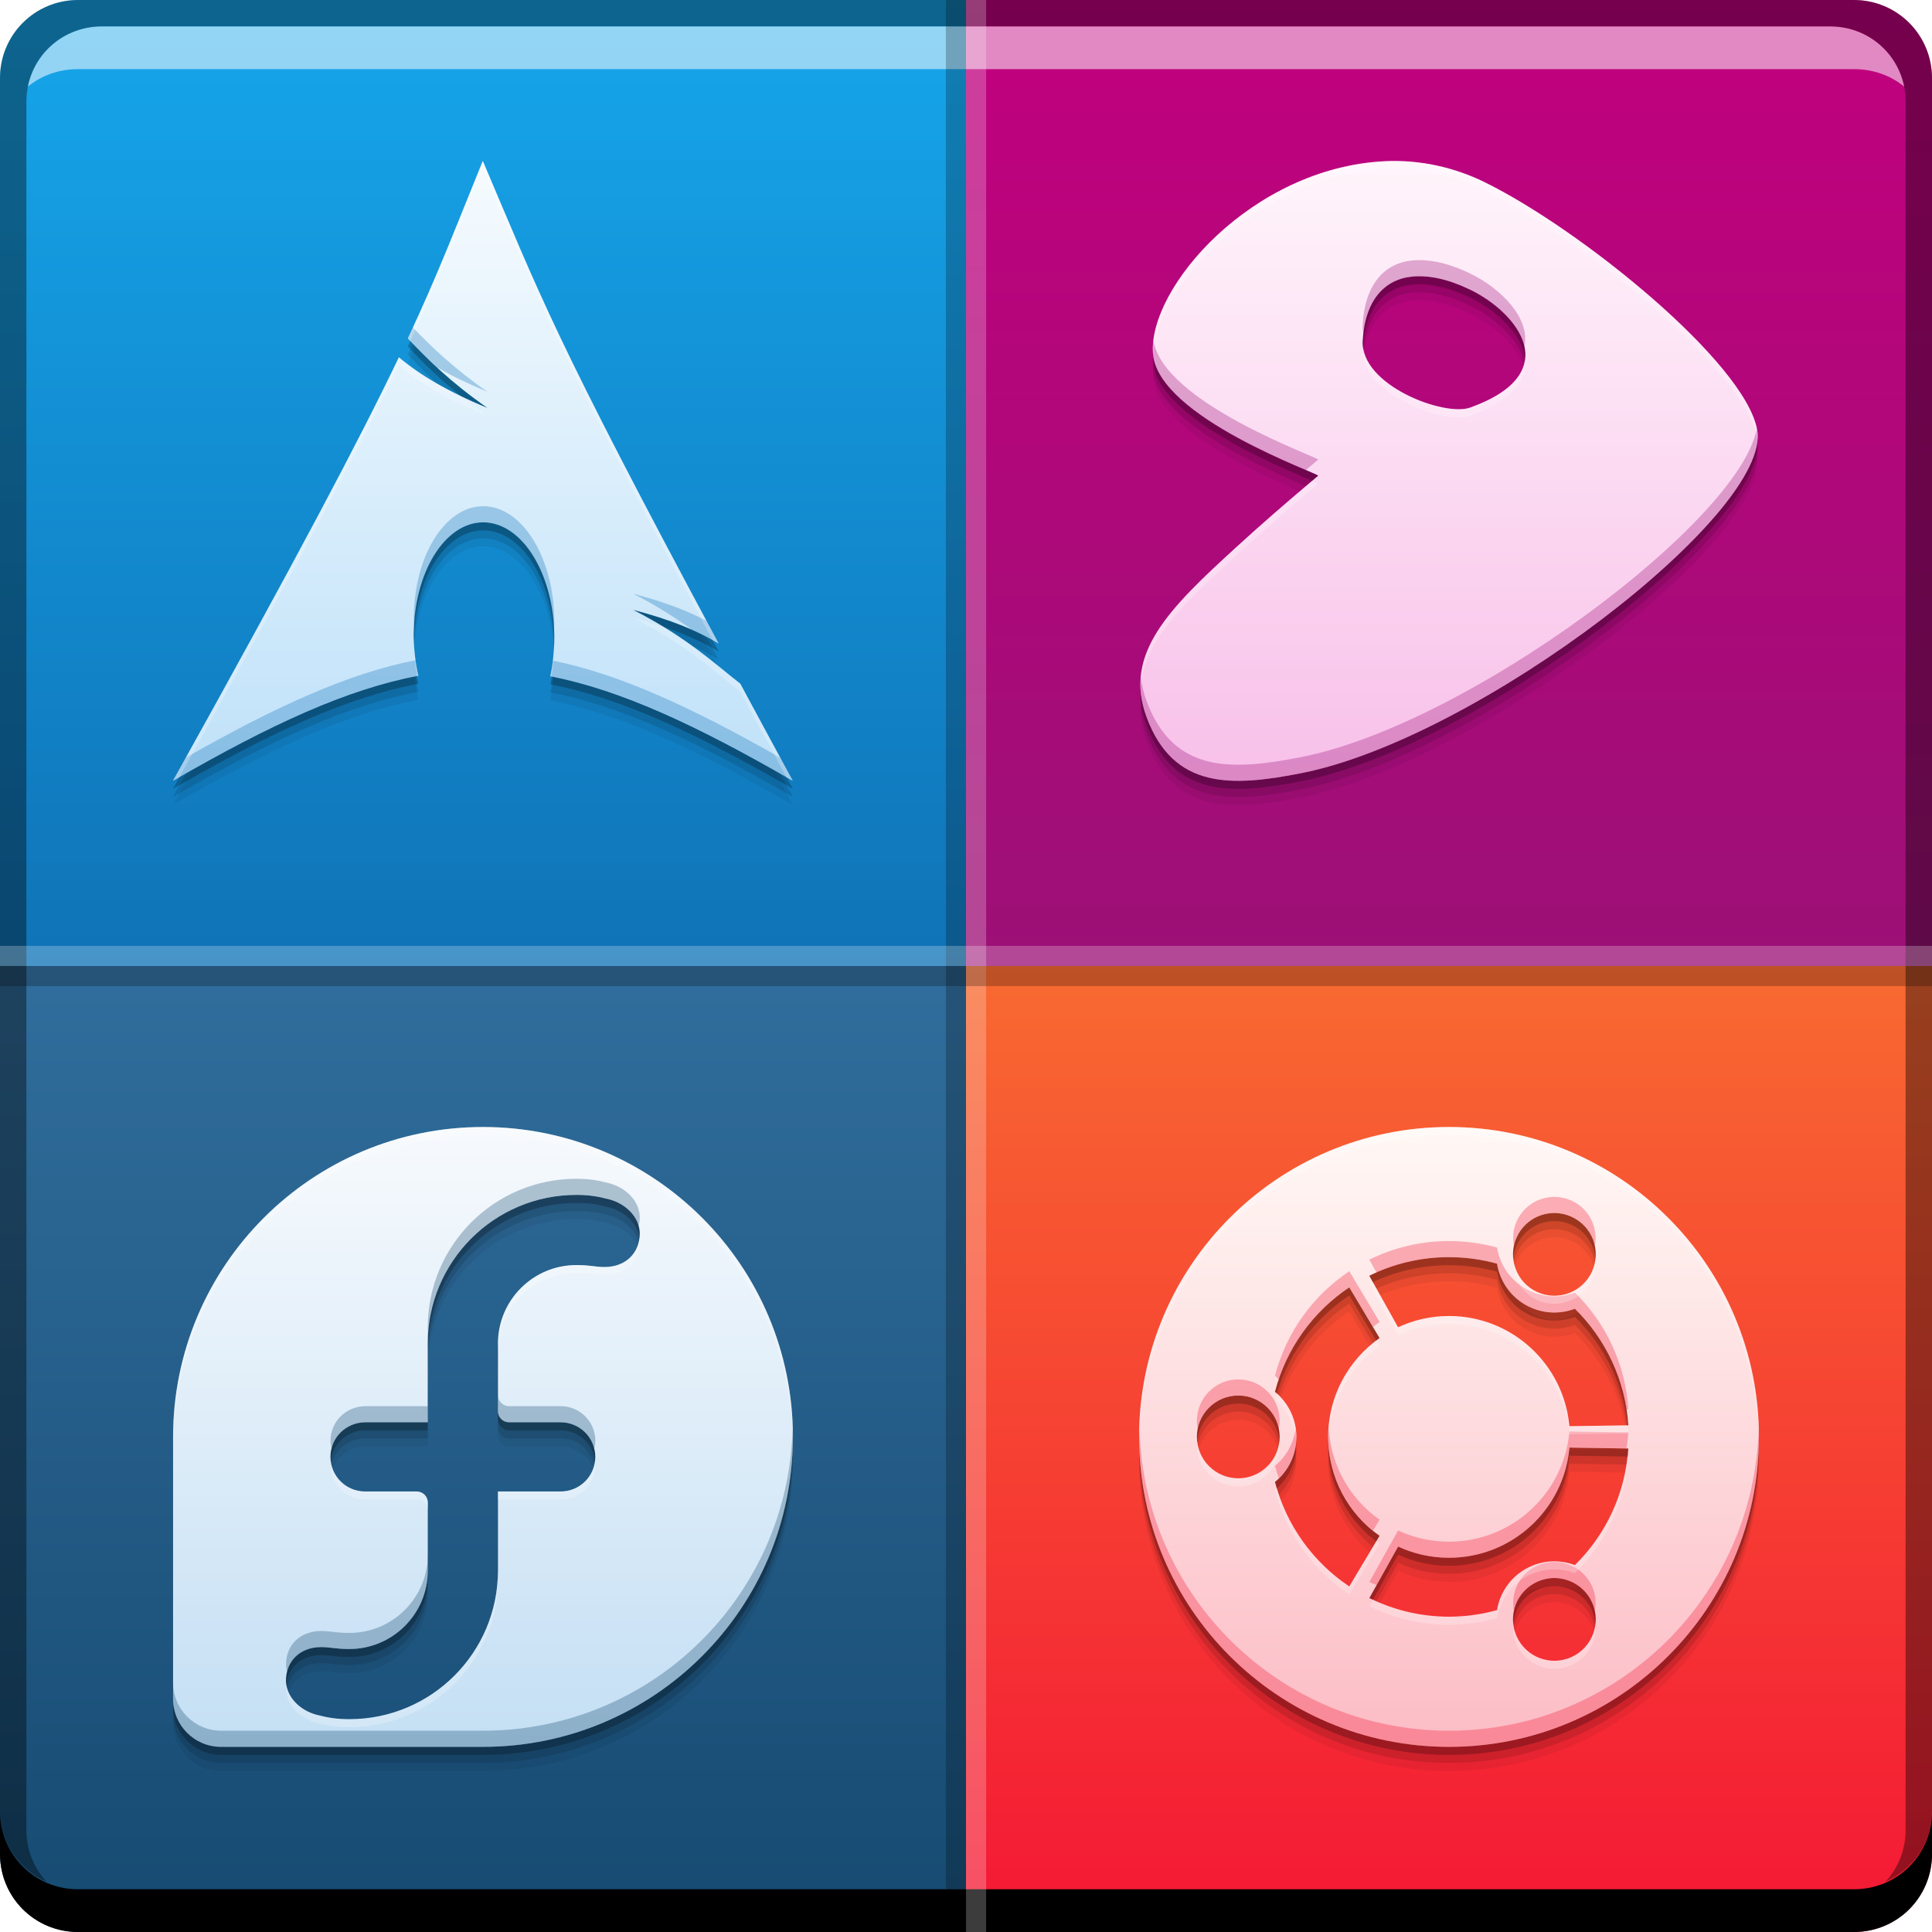 <?xml version="1.0" encoding="UTF-8" standalone="no"?>
<!-- Created with Inkscape (http://www.inkscape.org/) -->

<svg
   xmlns:dc="http://purl.org/dc/elements/1.1/"
   xmlns:cc="http://creativecommons.org/ns#"
   xmlns:rdf="http://www.w3.org/1999/02/22-rdf-syntax-ns#"
   xmlns:svg="http://www.w3.org/2000/svg"
   xmlns="http://www.w3.org/2000/svg"
   xmlns:xlink="http://www.w3.org/1999/xlink"
   xmlns:sodipodi="http://sodipodi.sourceforge.net/DTD/sodipodi-0.dtd"
   xmlns:inkscape="http://www.inkscape.org/namespaces/inkscape"
   width="48"
   height="48"
   id="svg5453"
   version="1.1"
   inkscape:version="0.48+devel r12686"
   sodipodi:docname="multisystem.svg"
   viewBox="0 0 48 48">
  <defs
     id="defs5455">
    <linearGradient
       inkscape:collect="always"
       id="linearGradient4781">
      <stop
         style="stop-color:#bfe1f9;stop-opacity:1"
         offset="0"
         id="stop4783" />
      <stop
         style="stop-color:#f6fbfe;stop-opacity:1"
         offset="1"
         id="stop4785" />
    </linearGradient>
    <linearGradient
       id="linearGradient4581"
       inkscape:collect="always">
      <stop
         id="stop4583"
         offset="0"
         style="stop-color:#1073b7;stop-opacity:1" />
      <stop
         id="stop4585"
         offset="1"
         style="stop-color:#16a6eb;stop-opacity:1" />
    </linearGradient>
    <filter
       color-interpolation-filters="sRGB"
       id="filter3174">
      <feGaussianBlur
         id="feGaussianBlur3176"
         stdDeviation="1.71" />
    </filter>
    <linearGradient
       gradientUnits="userSpaceOnUse"
       y2="508.429"
       x2="418.408"
       y1="539.286"
       x1="418.408"
       id="linearGradient4762"
       xlink:href="#linearGradient4781"
       inkscape:collect="always"
       gradientTransform="translate(68.451,12.905)" />
    <linearGradient
       inkscape:collect="always"
       id="linearGradient5546">
      <stop
         style="stop-color:#c4dff4;stop-opacity:1"
         offset="0"
         id="stop5548" />
      <stop
         style="stop-color:#f7fafd;stop-opacity:1"
         offset="1"
         id="stop5550" />
    </linearGradient>
    <linearGradient
       id="linearGradient5244"
       inkscape:collect="always">
      <stop
         id="stop5246"
         offset="0"
         style="stop-color:#164a71;stop-opacity:1" />
      <stop
         id="stop5248"
         offset="1"
         style="stop-color:#316e9d;stop-opacity:1" />
    </linearGradient>
    <filter
       color-interpolation-filters="sRGB"
       id="filter3174-9">
      <feGaussianBlur
         id="feGaussianBlur3176-6"
         stdDeviation="1.71" />
    </filter>
    <linearGradient
       gradientTransform="matrix(0.481,0,0,0.481,379.187,278.456)"
       gradientUnits="userSpaceOnUse"
       y2="477.594"
       x2="351.644"
       y1="542.01"
       x1="351.644"
       id="linearGradient5544"
       xlink:href="#linearGradient5546"
       inkscape:collect="always" />
    <linearGradient
       id="linearGradient4458"
       inkscape:collect="always">
      <stop
         id="stop4460"
         offset="0"
         style="stop-color:#f8c0e9;stop-opacity:1" />
      <stop
         id="stop4462"
         offset="1"
         style="stop-color:#fff5fb;stop-opacity:1" />
    </linearGradient>
    <linearGradient
       id="linearGradient4618"
       inkscape:collect="always">
      <stop
         id="stop4620"
         offset="0"
         style="stop-color:#9c1076;stop-opacity:1" />
      <stop
         id="stop4622"
         offset="1"
         style="stop-color:#c2007e;stop-opacity:1" />
    </linearGradient>
    <linearGradient
       gradientTransform="matrix(2.053,0,0,2.053,566.838,495.051)"
       y2="6.404"
       x2="8.765"
       y1="21.529"
       x1="8.765"
       gradientUnits="userSpaceOnUse"
       id="linearGradient4448"
       xlink:href="#linearGradient4458"
       inkscape:collect="always" />
    <linearGradient
       inkscape:collect="always"
       id="linearGradient5388">
      <stop
         style="stop-color:#fcbcc5;stop-opacity:1"
         offset="0"
         id="stop5390" />
      <stop
         style="stop-color:#fff8f5;stop-opacity:1"
         offset="1"
         id="stop5392" />
    </linearGradient>
    <linearGradient
       id="linearGradient5352"
       inkscape:collect="always">
      <stop
         id="stop5354"
         offset="0"
         style="stop-color:#f41735;stop-opacity:1" />
      <stop
         id="stop5356"
         offset="1"
         style="stop-color:#f86a31;stop-opacity:1" />
    </linearGradient>
    <linearGradient
       gradientUnits="userSpaceOnUse"
       y2="508.423"
       x2="421.571"
       y1="539.173"
       x1="421.571"
       id="linearGradient5386"
       xlink:href="#linearGradient5388"
       inkscape:collect="always"
       gradientTransform="translate(210.049,1.8183594e-5)" />
    <linearGradient
       inkscape:collect="always"
       xlink:href="#linearGradient5352"
       id="linearGradient4317"
       x1="423.627"
       y1="547.79"
       x2="423.627"
       y2="523.791"
       gradientUnits="userSpaceOnUse"
       gradientTransform="translate(-384.571,-499.798)" />
    <linearGradient
       inkscape:collect="always"
       xlink:href="#linearGradient4618"
       id="linearGradient4321"
       gradientUnits="userSpaceOnUse"
       x1="423.627"
       y1="547.79"
       x2="423.627"
       y2="523.791"
       gradientTransform="translate(-384.571,-523.798)" />
    <linearGradient
       inkscape:collect="always"
       xlink:href="#linearGradient5244"
       id="linearGradient4325"
       gradientUnits="userSpaceOnUse"
       x1="423.627"
       y1="547.79"
       x2="423.627"
       y2="523.791"
       gradientTransform="translate(-408.571,-499.798)" />
    <linearGradient
       inkscape:collect="always"
       xlink:href="#linearGradient4581"
       id="linearGradient4329"
       gradientUnits="userSpaceOnUse"
       x1="423.627"
       y1="547.79"
       x2="423.627"
       y2="523.791"
       gradientTransform="translate(-408.571,-523.798)" />
  </defs>
  <sodipodi:namedview
     id="base"
     pagecolor="#ffffff"
     bordercolor="#666666"
     borderopacity="1.0"
     inkscape:pageopacity="0"
     inkscape:pageshadow="2"
     inkscape:zoom="2.8284271"
     inkscape:cx="30.812955"
     inkscape:cy="45.279194"
     inkscape:document-units="px"
     inkscape:current-layer="layer1"
     showgrid="false"
     fit-margin-top="0"
     fit-margin-left="0"
     fit-margin-right="0"
     fit-margin-bottom="0"
     inkscape:window-width="1366"
     inkscape:window-height="716"
     inkscape:window-x="0"
     inkscape:window-y="28"
     inkscape:window-maximized="1"
     borderlayer="true"
     inkscape:showpageshadow="false" />
  <g
     inkscape:label="Capa 1"
     inkscape:groupmode="layer"
     id="layer1"
     transform="translate(-384.571,-499.798)">
    <path
       style="fill:url(#linearGradient4317);fill-opacity:1;fill-rule:evenodd;stroke:none"
       d="M 24 24 L 24 48 L 46.055 48 C 47.132 48 48 47.132 48 46.055 L 48 24 L 24 24 z "
       transform="translate(384.571,499.798)"
       id="rect3505" />
    <path
       style="fill:url(#linearGradient4325);fill-opacity:1;fill-rule:evenodd;stroke:none"
       d="M 0 24 L 0 46.055 C 0 47.132 0.868 48 1.945 48 L 24 48 L 24 24 L 0 24 z "
       id="rect4323"
       transform="translate(384.571,499.798)" />
    <path
       style="fill:url(#linearGradient4321);fill-opacity:1;fill-rule:evenodd;stroke:none"
       d="M 24 0 L 24 24 L 48 24 L 48 1.945 C 48 0.868 47.132 0 46.055 0 L 24 0 z "
       transform="translate(384.571,499.798)"
       id="rect4319" />
    <path
       style="fill:url(#linearGradient4329);fill-opacity:1;fill-rule:evenodd;stroke:none"
       d="M 1.945 0 C 0.868 0 0 0.868 0 1.945 L 0 24 L 24 24 L 24 0 L 1.945 0 z "
       transform="translate(384.571,499.798)"
       id="rect4327" />
    <path
       inkscape:connector-curvature="0"
       style="fill:#000000;fill-opacity:1;stroke:none"
       d="m 384.571,544.798 0,1.062 c 0,1.077 0.86,1.938 1.938,1.938 l 44.125,0 c 1.077,0 1.938,-0.86 1.938,-1.938 l 0,-1.062 c 0,1.077 -0.86,1.938 -1.938,1.938 l -44.125,0 c -1.077,0 -1.938,-0.86 -1.938,-1.938 z"
       id="rect846" />
    <path
       inkscape:connector-curvature="0"
       style="fill:#ffffff;fill-opacity:0.537;stroke:none"
       d="m 387.103,500.454 c -0.917,0 -1.671,0.639 -1.844,1.5 0.336,-0.28 0.775,-0.438 1.25,-0.438 l 44.125,0 c 0.475,0 0.914,0.158 1.25,0.438 -0.173,-0.861 -0.927,-1.5 -1.844,-1.5 l -42.938,0 z"
       id="path7515" />
    <path
       inkscape:connector-curvature="0"
       style="fill:#000000;fill-opacity:0.392;stroke:none"
       d="m 386.509,499.798 c -1.077,0 -1.938,0.86 -1.938,1.938 l 0,43.062 c 0,0.793 0.48,1.449 1.156,1.75 -0.309,-0.333 -0.5,-0.782 -0.5,-1.281 l 0,-42.938 c 0,-1.048 0.827,-1.875 1.875,-1.875 l 42.938,0 c 1.048,0 1.875,0.827 1.875,1.875 l 0,42.938 c 0,0.499 -0.191,0.948 -0.5,1.281 0.676,-0.301 1.156,-0.957 1.156,-1.75 l 0,-43.062 c 0,-1.077 -0.86,-1.938 -1.938,-1.938 l -44.125,0 z"
       id="rect4280" />
    <g
       id="layer2"
       style="display:none"
       transform="translate(328.298,487.978)">
      <rect
         width="86"
         height="85"
         rx="6"
         ry="6"
         x="5"
         y="7"
         id="rect3745"
         style="opacity:0.9;fill:url(#ButtonShadow);fill-opacity:1;fill-rule:nonzero;stroke:none;filter:url(#filter3174)" />
    </g>
    <rect
       style="fill:#333333;fill-opacity:1;fill-rule:nonzero;stroke:none;display:none"
       id="rect4898"
       width="56.467"
       height="56.467"
       x="370.246"
       y="563.004" />
    <rect
       y="563.004"
       x="370.246"
       height="56.467"
       width="56.467"
       id="rect4126"
       style="fill:#efebe7;fill-opacity:1;fill-rule:nonzero;stroke:none;display:none" />
    <rect
       style="opacity:0.9;fill:url(#ButtonShadow);fill-opacity:1;fill-rule:nonzero;stroke:none;display:none;filter:url(#filter3174-9)"
       id="rect3745-6"
       y="543.941"
       x="205.101"
       ry="6"
       rx="6"
       height="85"
       width="86" />
    <g
       id="g4353"
       transform="matrix(0.5,0,0,0.5,158.057,243.144)">
      <path
         style="fill:#000000;fill-opacity:0.059;fill-rule:evenodd;stroke:none"
         id="path4793"
         inkscape:connector-curvature="0"
         d="m 477.019,522.503 c -1.371,3.361 -2.198,5.56 -3.724,8.821 0.936,0.992 2.084,2.147 3.95,3.452 -2.006,-0.825 -3.374,-1.654 -4.396,-2.514 -1.953,4.076 -5.014,9.882 -11.224,21.041 4.881,-2.818 8.665,-4.555 12.191,-5.218 -0.151,-0.651 -0.238,-1.356 -0.232,-2.091 l 0.006,-0.156 c 0.077,-3.127 1.704,-5.532 3.631,-5.369 1.927,0.163 3.425,2.832 3.348,5.96 -0.015,0.588 -0.081,1.155 -0.197,1.68 3.488,0.682 7.231,2.415 12.047,5.195 -0.949,-1.748 -1.797,-3.324 -2.606,-4.824 -1.275,-0.988 -2.604,-2.274 -5.317,-3.666 1.864,0.484 3.199,1.043 4.239,1.668 -8.229,-15.32 -8.895,-17.356 -11.717,-23.977 z" />
      <path
         d="m 477.019,522.103 c -1.371,3.361 -2.198,5.56 -3.724,8.821 0.936,0.992 2.084,2.147 3.95,3.452 -2.006,-0.825 -3.374,-1.654 -4.396,-2.514 -1.953,4.076 -5.014,9.882 -11.224,21.041 4.881,-2.818 8.665,-4.555 12.191,-5.218 -0.151,-0.651 -0.238,-1.356 -0.232,-2.091 l 0.006,-0.156 c 0.077,-3.127 1.704,-5.532 3.631,-5.369 1.927,0.163 3.425,2.832 3.348,5.96 -0.015,0.588 -0.081,1.155 -0.197,1.68 3.488,0.682 7.231,2.415 12.047,5.195 -0.949,-1.748 -1.797,-3.324 -2.606,-4.824 -1.275,-0.988 -2.604,-2.274 -5.317,-3.666 1.864,0.484 3.199,1.043 4.239,1.668 -8.229,-15.32 -8.895,-17.356 -11.717,-23.977 z"
         inkscape:connector-curvature="0"
         id="path4791"
         style="fill:#000000;fill-opacity:0.118;fill-rule:evenodd;stroke:none" />
      <path
         style="fill:#000000;fill-opacity:0.235;fill-rule:evenodd;stroke:none"
         id="path4787"
         inkscape:connector-curvature="0"
         d="m 477.019,521.703 c -1.371,3.361 -2.198,5.56 -3.724,8.821 0.936,0.992 2.084,2.147 3.95,3.452 -2.006,-0.825 -3.374,-1.654 -4.396,-2.514 -1.953,4.076 -5.014,9.882 -11.224,21.041 4.881,-2.818 8.665,-4.555 12.191,-5.218 -0.151,-0.651 -0.238,-1.356 -0.232,-2.091 l 0.006,-0.156 c 0.077,-3.127 1.704,-5.532 3.631,-5.369 1.927,0.163 3.425,2.832 3.348,5.96 -0.015,0.588 -0.081,1.155 -0.197,1.68 3.488,0.682 7.231,2.415 12.047,5.195 -0.949,-1.748 -1.797,-3.324 -2.606,-4.824 -1.275,-0.988 -2.604,-2.274 -5.317,-3.666 1.864,0.484 3.199,1.043 4.239,1.668 -8.229,-15.32 -8.895,-17.356 -11.717,-23.977 z" />
      <path
         d="m 477.019,521.303 c -1.371,3.361 -2.198,5.56 -3.724,8.821 0.936,0.992 2.084,2.147 3.95,3.452 -2.006,-0.825 -3.374,-1.654 -4.396,-2.514 -1.953,4.076 -5.014,9.882 -11.224,21.041 4.881,-2.818 8.665,-4.555 12.191,-5.218 -0.151,-0.651 -0.238,-1.356 -0.232,-2.091 l 0.006,-0.156 c 0.077,-3.127 1.704,-5.532 3.631,-5.369 1.927,0.163 3.425,2.832 3.348,5.96 -0.015,0.588 -0.081,1.155 -0.197,1.68 3.488,0.682 7.231,2.415 12.047,5.195 -0.949,-1.748 -1.797,-3.324 -2.606,-4.824 -1.275,-0.988 -2.604,-2.274 -5.317,-3.666 1.864,0.484 3.199,1.043 4.239,1.668 -8.229,-15.32 -8.895,-17.356 -11.717,-23.977 z"
         inkscape:connector-curvature="0"
         id="path2518"
         style="fill:url(#linearGradient4762);fill-opacity:1;fill-rule:evenodd;stroke:none" />
      <path
         inkscape:connector-curvature="0"
         id="path4795"
         d="m 473.542,529.577 c -0.086,0.188 -0.155,0.35 -0.246,0.545 0.422,0.447 0.898,0.933 1.453,1.445 0.706,0.405 1.523,0.807 2.496,1.207 -1.712,-1.198 -2.809,-2.262 -3.703,-3.197 z m 3.322,8.891 c -1.767,0.141 -3.201,2.437 -3.273,5.369 l -0.006,0.156 c -10e-4,0.151 0.017,0.295 0.023,0.443 0.142,-3.027 1.728,-5.328 3.613,-5.168 1.816,0.154 3.233,2.539 3.328,5.43 0.005,-0.091 0.017,-0.179 0.019,-0.271 0.077,-3.127 -1.421,-5.796 -3.348,-5.959 -0.12,-0.01 -0.239,-0.009 -0.357,0 z m 7.633,4.344 c 1.233,0.633 2.157,1.238 2.943,1.809 0.474,0.211 0.912,0.431 1.295,0.66 -0.249,-0.464 -0.358,-0.683 -0.594,-1.123 -0.948,-0.495 -2.11,-0.947 -3.645,-1.346 z m -10.812,3.301 c -3.327,0.649 -6.92,2.279 -11.424,4.84 -0.231,0.416 -0.394,0.718 -0.635,1.15 4.881,-2.818 8.665,-4.556 12.191,-5.219 -0.058,-0.248 -0.096,-0.51 -0.133,-0.771 z m 6.816,0.023 c -0.032,0.264 -0.074,0.523 -0.129,0.771 3.488,0.682 7.232,2.415 12.047,5.195 -0.224,-0.413 -0.401,-0.745 -0.615,-1.141 -4.451,-2.532 -8.008,-4.159 -11.303,-4.826 z"
         style="fill:#1074b8;fill-opacity:0.314;fill-rule:evenodd;stroke:none" />
      <path
         id="path4800"
         d="m 477.018,521.302 c -1.371,3.361 -2.196,5.559 -3.723,8.82 0.038,0.041 0.084,0.086 0.123,0.127 1.441,-3.104 2.27,-5.286 3.6,-8.547 2.779,6.522 3.539,8.719 11.42,23.416 0.097,0.054 0.205,0.107 0.297,0.162 -8.229,-15.32 -8.895,-17.357 -11.717,-23.979 z m -4.17,9.76 c -1.953,4.076 -5.012,9.882 -11.223,21.041 0.112,-0.065 0.207,-0.112 0.318,-0.176 5.971,-10.74 8.989,-16.468 10.904,-20.465 1.022,0.86 2.391,1.688 4.396,2.514 -0.486,-0.34 -0.919,-0.669 -1.316,-0.988 -1.312,-0.632 -2.3,-1.27 -3.08,-1.926 z m 11.648,12.949 c 2.712,1.392 4.042,2.678 5.316,3.666 0.714,1.323 1.48,2.749 2.297,4.256 0.107,0.062 0.2,0.107 0.309,0.17 -0.949,-1.748 -1.796,-3.324 -2.605,-4.824 -1.012,-0.784 -2.09,-1.761 -3.834,-2.824 -0.457,-0.153 -0.942,-0.303 -1.482,-0.443 z m -10.902,0.977 c -5.1e-4,0.017 -0.003,0.032 -0.004,0.049 l -0.006,0.156 c -0.005,0.596 0.064,1.164 0.166,1.707 0.022,-0.004 0.044,-0.011 0.066,-0.016 -0.138,-0.593 -0.213,-1.233 -0.223,-1.896 z m 6.965,0.375 c -0.021,0.539 -0.081,1.061 -0.188,1.545 0.021,0.004 0.043,0.011 0.064,0.016 0.071,-0.415 0.122,-0.845 0.133,-1.295 0.002,-0.09 -0.009,-0.176 -0.01,-0.266 z"
         style="fill:#ffffff;fill-opacity:0.235;fill-rule:evenodd;stroke:none"
         inkscape:connector-curvature="0" />
    </g>
    <g
       id="g4391"
       transform="matrix(0.5,0,0,0.5,111.261,273.599)">
      <path
         style="fill:#000000;fill-opacity:0.059"
         d="m 618.62,509.598 c -8.505,0 -15.4,6.895 -15.4,15.4 0,8.505 6.895,15.4 15.4,15.4 8.505,0 15.4,-6.895 15.4,-15.4 0,-8.505 -6.895,-15.4 -15.4,-15.4 z m 5.489,4.29 c 0.265,0.033 0.529,0.118 0.775,0.259 0.983,0.568 1.32,1.825 0.752,2.809 -0.567,0.983 -1.825,1.32 -2.809,0.752 -0.983,-0.567 -1.319,-1.826 -0.752,-2.809 0.426,-0.738 1.239,-1.11 2.034,-1.011 z m -5.489,2.177 c 0.827,0 1.628,0.114 2.387,0.323 0.134,0.826 0.624,1.59 1.406,2.042 0.78,0.45 1.681,0.495 2.463,0.199 1.52,1.495 2.51,3.529 2.654,5.794 l -2.929,0.041 c -0.27,-3.068 -2.844,-5.474 -5.982,-5.474 -0.904,0 -1.762,0.203 -2.53,0.56 l -1.429,-2.56 c 1.193,-0.591 2.538,-0.925 3.959,-0.925 z m -4.955,1.5 1.504,2.519 c -1.544,1.087 -2.553,2.882 -2.553,4.914 0,2.032 1.009,3.828 2.553,4.914 l -1.504,2.515 c -1.8,-1.202 -3.137,-3.04 -3.692,-5.192 0.649,-0.53 1.064,-1.334 1.064,-2.237 0,-0.904 -0.415,-1.711 -1.064,-2.241 0.556,-2.152 1.893,-3.99 3.692,-5.192 z m -5.516,5.376 c 1.135,0 2.057,0.92 2.057,2.057 0,1.136 -0.921,2.057 -2.057,2.057 -1.136,0 -2.057,-0.921 -2.057,-2.057 0,-1.136 0.92,-2.057 2.057,-2.057 z m 16.453,2.587 2.929,0.045 c -0.144,2.265 -1.134,4.299 -2.654,5.794 -0.782,-0.295 -1.682,-0.251 -2.463,0.199 -0.782,0.452 -1.272,1.212 -1.406,2.038 -0.76,0.21 -1.561,0.327 -2.387,0.327 -1.421,0 -2.766,-0.334 -3.959,-0.925 l 1.429,-2.56 c 0.768,0.358 1.626,0.556 2.53,0.556 3.137,2e-5 5.712,-2.406 5.982,-5.474 z m -1,6.497 c 0.795,-0.099 1.608,0.278 2.034,1.015 0.568,0.983 0.231,2.237 -0.752,2.805 -0.983,0.568 -2.241,0.232 -2.809,-0.752 -0.568,-0.983 -0.231,-2.241 0.752,-2.809 0.246,-0.142 0.51,-0.227 0.775,-0.259 z"
         id="path5368"
         inkscape:connector-curvature="0" />
      <path
         inkscape:connector-curvature="0"
         id="path5366"
         d="m 618.62,509.198 c -8.505,0 -15.4,6.895 -15.4,15.4 0,8.505 6.895,15.4 15.4,15.4 8.505,0 15.4,-6.895 15.4,-15.4 0,-8.505 -6.895,-15.4 -15.4,-15.4 z m 5.489,4.29 c 0.265,0.033 0.529,0.118 0.775,0.259 0.983,0.568 1.32,1.825 0.752,2.809 -0.567,0.983 -1.825,1.32 -2.809,0.752 -0.983,-0.567 -1.319,-1.826 -0.752,-2.809 0.426,-0.738 1.239,-1.11 2.034,-1.011 z m -5.489,2.177 c 0.827,0 1.628,0.114 2.387,0.323 0.134,0.826 0.624,1.59 1.406,2.042 0.78,0.45 1.681,0.495 2.463,0.199 1.52,1.495 2.51,3.529 2.654,5.794 l -2.929,0.041 c -0.27,-3.068 -2.844,-5.474 -5.982,-5.474 -0.904,0 -1.762,0.203 -2.53,0.56 l -1.429,-2.56 c 1.193,-0.591 2.538,-0.925 3.959,-0.925 z m -4.955,1.5 1.504,2.519 c -1.544,1.087 -2.553,2.882 -2.553,4.914 0,2.032 1.009,3.828 2.553,4.914 l -1.504,2.515 c -1.8,-1.202 -3.137,-3.04 -3.692,-5.192 0.649,-0.53 1.064,-1.334 1.064,-2.237 0,-0.904 -0.415,-1.711 -1.064,-2.241 0.556,-2.152 1.893,-3.99 3.692,-5.192 z m -5.516,5.376 c 1.135,0 2.057,0.92 2.057,2.057 0,1.136 -0.921,2.057 -2.057,2.057 -1.136,0 -2.057,-0.921 -2.057,-2.057 0,-1.136 0.92,-2.057 2.057,-2.057 z m 16.453,2.587 2.929,0.045 c -0.144,2.265 -1.134,4.299 -2.654,5.794 -0.782,-0.295 -1.682,-0.251 -2.463,0.199 -0.782,0.452 -1.272,1.212 -1.406,2.038 -0.76,0.21 -1.561,0.327 -2.387,0.327 -1.421,0 -2.766,-0.334 -3.959,-0.925 l 1.429,-2.56 c 0.768,0.358 1.626,0.556 2.53,0.556 3.137,2e-5 5.712,-2.406 5.982,-5.474 z m -1,6.497 c 0.795,-0.099 1.608,0.278 2.034,1.015 0.568,0.983 0.231,2.237 -0.752,2.805 -0.983,0.568 -2.241,0.232 -2.809,-0.752 -0.568,-0.983 -0.231,-2.241 0.752,-2.809 0.246,-0.142 0.51,-0.227 0.775,-0.259 z"
         style="fill:#000000;fill-opacity:0.118" />
      <path
         style="fill:#000000;fill-opacity:0.235"
         d="m 618.62,508.798 c -8.505,0 -15.4,6.895 -15.4,15.4 0,8.505 6.895,15.4 15.4,15.4 8.505,0 15.4,-6.895 15.4,-15.4 0,-8.505 -6.895,-15.4 -15.4,-15.4 z m 5.489,4.29 c 0.265,0.033 0.529,0.118 0.775,0.259 0.983,0.568 1.32,1.825 0.752,2.809 -0.567,0.983 -1.825,1.32 -2.809,0.752 -0.983,-0.567 -1.319,-1.826 -0.752,-2.809 0.426,-0.738 1.239,-1.11 2.034,-1.011 z m -5.489,2.177 c 0.827,0 1.628,0.114 2.387,0.323 0.134,0.826 0.624,1.59 1.406,2.042 0.78,0.45 1.681,0.495 2.463,0.199 1.52,1.495 2.51,3.529 2.654,5.794 l -2.929,0.041 c -0.27,-3.068 -2.844,-5.474 -5.982,-5.474 -0.904,0 -1.762,0.203 -2.53,0.56 l -1.429,-2.56 c 1.193,-0.591 2.538,-0.925 3.959,-0.925 z m -4.955,1.5 1.504,2.519 c -1.544,1.087 -2.553,2.882 -2.553,4.914 0,2.032 1.009,3.828 2.553,4.914 l -1.504,2.515 c -1.8,-1.202 -3.137,-3.04 -3.692,-5.192 0.649,-0.53 1.064,-1.334 1.064,-2.237 0,-0.904 -0.415,-1.711 -1.064,-2.241 0.556,-2.152 1.893,-3.99 3.692,-5.192 z m -5.516,5.376 c 1.135,0 2.057,0.92 2.057,2.057 0,1.136 -0.921,2.057 -2.057,2.057 -1.136,0 -2.057,-0.921 -2.057,-2.057 0,-1.136 0.92,-2.057 2.057,-2.057 z m 16.453,2.587 2.929,0.045 c -0.144,2.265 -1.134,4.299 -2.654,5.794 -0.782,-0.295 -1.682,-0.251 -2.463,0.199 -0.782,0.452 -1.272,1.212 -1.406,2.038 -0.76,0.21 -1.561,0.327 -2.387,0.327 -1.421,0 -2.766,-0.334 -3.959,-0.925 l 1.429,-2.56 c 0.768,0.358 1.626,0.556 2.53,0.556 3.137,2e-5 5.712,-2.406 5.982,-5.474 z m -1,6.497 c 0.795,-0.099 1.608,0.278 2.034,1.015 0.568,0.983 0.231,2.237 -0.752,2.805 -0.983,0.568 -2.241,0.232 -2.809,-0.752 -0.568,-0.983 -0.231,-2.241 0.752,-2.809 0.246,-0.142 0.51,-0.227 0.775,-0.259 z"
         id="path5364"
         inkscape:connector-curvature="0" />
      <path
         inkscape:connector-curvature="0"
         id="path24"
         d="m 618.62,508.398 c -8.505,0 -15.4,6.895 -15.4,15.4 0,8.505 6.895,15.4 15.4,15.4 8.505,0 15.4,-6.895 15.4,-15.4 0,-8.505 -6.895,-15.4 -15.4,-15.4 z m 5.489,4.29 c 0.265,0.033 0.529,0.118 0.775,0.259 0.983,0.568 1.32,1.825 0.752,2.809 -0.567,0.983 -1.825,1.32 -2.809,0.752 -0.983,-0.567 -1.319,-1.826 -0.752,-2.809 0.426,-0.738 1.239,-1.11 2.034,-1.011 z m -5.489,2.177 c 0.827,0 1.628,0.114 2.387,0.323 0.134,0.826 0.624,1.59 1.406,2.042 0.78,0.45 1.681,0.495 2.463,0.199 1.52,1.495 2.51,3.529 2.654,5.794 l -2.929,0.041 c -0.27,-3.068 -2.844,-5.474 -5.982,-5.474 -0.904,0 -1.762,0.203 -2.53,0.56 l -1.429,-2.56 c 1.193,-0.591 2.538,-0.925 3.959,-0.925 z m -4.955,1.5 1.504,2.519 c -1.544,1.087 -2.553,2.882 -2.553,4.914 0,2.032 1.009,3.828 2.553,4.914 l -1.504,2.515 c -1.8,-1.202 -3.137,-3.04 -3.692,-5.192 0.649,-0.53 1.064,-1.334 1.064,-2.237 0,-0.904 -0.415,-1.711 -1.064,-2.241 0.556,-2.152 1.893,-3.99 3.692,-5.192 z m -5.516,5.376 c 1.135,0 2.057,0.92 2.057,2.057 0,1.136 -0.921,2.057 -2.057,2.057 -1.136,0 -2.057,-0.921 -2.057,-2.057 0,-1.136 0.92,-2.057 2.057,-2.057 z m 16.453,2.587 2.929,0.045 c -0.144,2.265 -1.134,4.299 -2.654,5.794 -0.782,-0.295 -1.682,-0.251 -2.463,0.199 -0.782,0.452 -1.272,1.212 -1.406,2.038 -0.76,0.21 -1.561,0.327 -2.387,0.327 -1.421,0 -2.766,-0.334 -3.959,-0.925 l 1.429,-2.56 c 0.768,0.358 1.626,0.556 2.53,0.556 3.137,2e-5 5.712,-2.406 5.982,-5.474 z m -1,6.497 c 0.795,-0.099 1.608,0.278 2.034,1.015 0.568,0.983 0.231,2.237 -0.752,2.805 -0.983,0.568 -2.241,0.232 -2.809,-0.752 -0.568,-0.983 -0.231,-2.241 0.752,-2.809 0.246,-0.142 0.51,-0.227 0.775,-0.259 z"
         style="fill:url(#linearGradient5386);fill-opacity:1" />
      <path
         inkscape:connector-curvature="0"
         id="path5370"
         d="m 624.111,511.887 c -0.795,-0.098 -1.609,0.274 -2.035,1.012 -0.26,0.45 -0.321,0.957 -0.227,1.43 0.043,-0.215 0.111,-0.43 0.227,-0.631 0.426,-0.738 1.24,-1.108 2.035,-1.01 0.265,0.033 0.528,0.116 0.773,0.258 0.533,0.308 0.867,0.821 0.979,1.381 0.167,-0.84 -0.196,-1.727 -0.979,-2.18 -0.246,-0.142 -0.508,-0.227 -0.773,-0.26 z m -5.49,2.178 c -1.421,0 -2.766,0.333 -3.959,0.924 l 0.361,0.646 c 1.102,-0.487 2.315,-0.771 3.598,-0.771 0.827,0 1.627,0.115 2.387,0.324 0.134,0.826 0.625,1.59 1.406,2.041 0.78,0.45 1.681,0.494 2.463,0.199 1.34,1.318 2.266,3.053 2.566,4.996 l 0.088,-0.002 c -0.144,-2.265 -1.134,-4.3 -2.654,-5.795 -0.782,0.295 -1.683,0.251 -2.463,-0.199 -0.782,-0.451 -1.272,-1.215 -1.406,-2.041 -0.76,-0.21 -1.56,-0.322 -2.387,-0.322 z m -4.955,1.5 c -1.799,1.202 -3.135,3.039 -3.691,5.191 0.069,0.057 0.124,0.129 0.188,0.191 0.636,-1.888 1.878,-3.497 3.504,-4.584 l 1.18,1.977 c 0.107,-0.087 0.211,-0.178 0.324,-0.258 l -1.504,-2.518 z m -5.516,5.375 c -1.136,0 -2.057,0.921 -2.057,2.057 0,0.137 0.014,0.271 0.039,0.4 0.187,-0.944 1.019,-1.656 2.018,-1.656 0.998,0 1.829,0.712 2.016,1.656 0.025,-0.129 0.041,-0.264 0.041,-0.4 -2e-5,-1.136 -0.921,-2.057 -2.057,-2.057 z m -4.91,2.457 c -0.003,0.134 -0.019,0.265 -0.019,0.4 0,8.505 6.895,15.4 15.4,15.4 8.505,0 15.4,-6.895 15.4,-15.4 0,-0.135 -0.016,-0.266 -0.019,-0.4 -0.214,8.318 -7.011,15 -15.381,15 -8.37,0 -15.167,-6.682 -15.381,-15 z m 7.752,0 c -0.104,0.736 -0.468,1.389 -1.018,1.838 0.053,0.207 0.12,0.408 0.188,0.609 0.533,-0.524 0.875,-1.24 0.875,-2.047 0,-0.138 -0.026,-0.268 -0.045,-0.4 z m 1.65,0 c -0.009,0.133 -0.025,0.265 -0.025,0.4 0,1.883 0.873,3.556 2.229,4.656 l 0.324,-0.543 c -1.441,-1.014 -2.404,-2.649 -2.527,-4.514 z m 11.961,0.131 c -0.269,3.068 -2.845,5.475 -5.982,5.475 -0.904,0 -1.763,-0.199 -2.531,-0.557 l -1.428,2.561 c 0.116,0.058 0.24,0.1 0.359,0.152 l 1.068,-1.914 c 0.768,0.358 1.627,0.557 2.531,0.557 3.137,2e-5 5.713,-2.406 5.982,-5.475 l 2.84,0.045 c 0.041,-0.263 0.071,-0.529 0.088,-0.799 l -2.928,-0.045 z m -1,6.496 c -0.265,0.033 -0.53,0.118 -0.775,0.26 -0.783,0.452 -1.145,1.34 -0.979,2.18 0.112,-0.56 0.445,-1.071 0.979,-1.379 0.246,-0.142 0.51,-0.227 0.775,-0.26 0.795,-0.099 1.608,0.279 2.033,1.016 0.116,0.2 0.184,0.412 0.227,0.627 0.095,-0.472 0.034,-0.977 -0.227,-1.428 -0.426,-0.737 -1.238,-1.114 -2.033,-1.016 z"
         style="fill:#f41934;fill-opacity:0.314" />
      <path
         inkscape:connector-curvature="0"
         id="path5375"
         d="m 618.62,508.398 c -8.505,0 -15.4,6.895 -15.4,15.4 0,0.067 0.009,0.132 0.01,0.199 0.109,-8.412 6.953,-15.199 15.391,-15.199 8.437,0 15.282,6.788 15.391,15.199 8.5e-4,-0.067 0.01,-0.132 0.01,-0.199 -4.7e-4,-8.505 -6.896,-15.4 -15.401,-15.4 z m 3.193,6.523 c -0.078,0.779 0.292,1.569 1.014,1.986 0.983,0.568 2.241,0.232 2.809,-0.752 0.224,-0.387 0.303,-0.815 0.262,-1.229 -0.028,0.284 -0.11,0.565 -0.262,0.828 -0.567,0.983 -1.825,1.32 -2.809,0.752 -0.598,-0.345 -0.952,-0.947 -1.014,-1.586 z m -6.973,1.193 c -0.059,0.028 -0.122,0.047 -0.18,0.076 l 1.428,2.559 c 0.768,-0.358 1.627,-0.559 2.531,-0.559 3.137,0 5.712,2.405 5.982,5.473 l 2.928,-0.041 c -0.009,-0.135 -0.028,-0.267 -0.043,-0.4 l -2.885,0.043 c -0.27,-3.068 -2.845,-5.475 -5.982,-5.475 -0.904,0 -1.763,0.203 -2.531,0.561 l -1.248,-2.236 z m 0.166,2.898 c -1.449,1.096 -2.391,2.828 -2.391,4.785 0,0.068 0.01,0.132 0.012,0.199 0.065,-1.948 1.049,-3.662 2.541,-4.713 l -0.162,-0.271 z m -4.939,2.641 c -0.03,0.102 -0.067,0.201 -0.094,0.305 0.599,0.489 0.981,1.219 1.039,2.039 0.005,-0.067 0.023,-0.131 0.023,-0.199 -10e-6,-0.855 -0.379,-1.616 -0.969,-2.145 z m -3.955,2.344 c -0.007,0.067 -0.019,0.132 -0.019,0.201 0,1.136 0.921,2.057 2.057,2.057 1.135,0 2.057,-0.921 2.057,-2.057 0,-0.069 -0.015,-0.134 -0.021,-0.201 -0.102,1.041 -0.968,1.857 -2.035,1.857 -1.068,0 -1.935,-0.817 -2.037,-1.857 z m 21.375,0.775 c -0.229,2.103 -1.181,3.988 -2.611,5.395 -0.782,-0.295 -1.682,-0.251 -2.463,0.199 -0.782,0.452 -1.272,1.211 -1.406,2.037 -0.76,0.21 -1.56,0.328 -2.387,0.328 -1.352,0 -2.63,-0.311 -3.779,-0.85 l -0.18,0.324 c 1.193,0.591 2.538,0.926 3.959,0.926 0.827,0 1.627,-0.118 2.387,-0.328 0.134,-0.826 0.625,-1.585 1.406,-2.037 0.781,-0.451 1.681,-0.494 2.463,-0.199 1.52,-1.495 2.51,-3.53 2.654,-5.795 l -0.043,0 z m -17.42,1.566 c -0.033,0.03 -0.059,0.067 -0.094,0.096 0.555,2.153 1.892,3.991 3.691,5.193 l 1.504,-2.516 c -0.057,-0.04 -0.107,-0.087 -0.162,-0.129 l -1.342,2.244 c -1.713,-1.145 -2.998,-2.869 -3.598,-4.889 z m 11.746,6.725 c -0.041,0.413 0.038,0.841 0.262,1.229 0.567,0.983 1.825,1.32 2.809,0.752 0.72,-0.415 1.088,-1.199 1.014,-1.975 -0.063,0.635 -0.418,1.232 -1.014,1.576 -0.983,0.568 -2.241,0.232 -2.809,-0.752 -0.152,-0.263 -0.234,-0.546 -0.262,-0.83 z"
         style="fill:#ffffff;fill-opacity:0.235" />
    </g>
    <g
       id="g4399"
       transform="matrix(0.5,0,0,0.5,127.301,273.599)">
      <path
         style="fill:#000000;fill-opacity:0.059;display:inline"
         d="m 538.54,509.598 c -8.501,0 -15.394,6.891 -15.4,15.392 l 0,9.796 0,2.121 0,1.101 c 0,1.324 1.065,2.39 2.389,2.39 l 1.11,0 7.716,0 4.192,0 c 8.502,-0.004 15.392,-6.897 15.392,-15.4 0,-8.506 -6.895,-15.4 -15.4,-15.4 z m 4.641,3.374 c 0.619,0 1.058,0.07 1.631,0.22 0.835,0.219 1.517,0.903 1.517,1.699 3.8e-4,0.963 -0.698,1.663 -1.743,1.663 -0.498,0 -0.678,-0.096 -1.406,-0.096 -2.15,0 -3.893,1.742 -3.897,3.892 l 0,3.369 0,10e-4 c 0,0.304 0.246,0.55 0.55,0.55 l 0.002,0 2.559,0 c 0.954,0 1.724,0.764 1.725,1.72 0,0.957 -0.771,1.718 -1.725,1.718 l -3.111,0 0,3.924 0,0.007 c 0,4.078 -3.306,7.383 -7.384,7.383 -0.619,0 -1.058,-0.069 -1.631,-0.219 -0.835,-0.219 -1.518,-0.903 -1.518,-1.699 0,-0.963 0.699,-1.663 1.744,-1.663 0.497,0 0.677,0.095 1.405,0.095 2.15,0 3.895,-1.742 3.898,-3.891 l 0,-3.387 c 0,-0.304 -0.247,-0.55 -0.551,-0.55 l -0.002,0 -2.559,0 c -0.954,0 -1.725,-0.761 -1.725,-1.718 -2.6e-4,-0.962 0.779,-1.72 1.743,-1.72 l 3.092,0 0,-3.908 0,-0.006 c -10e-6,-4.078 3.307,-7.384 7.385,-7.384 z"
         id="path5575"
         inkscape:connector-curvature="0" />
      <path
         inkscape:connector-curvature="0"
         id="path5573"
         d="m 538.54,509.198 c -8.501,0 -15.394,6.891 -15.4,15.392 l 0,9.796 0,2.121 0,1.101 c 0,1.324 1.065,2.39 2.389,2.39 l 1.11,0 7.716,0 4.192,0 c 8.502,-0.004 15.392,-6.897 15.392,-15.4 0,-8.506 -6.895,-15.4 -15.4,-15.4 z m 4.641,3.374 c 0.619,0 1.058,0.07 1.631,0.22 0.835,0.219 1.517,0.903 1.517,1.699 3.8e-4,0.963 -0.698,1.663 -1.743,1.663 -0.498,0 -0.678,-0.096 -1.406,-0.096 -2.15,0 -3.893,1.742 -3.897,3.892 l 0,3.369 0,10e-4 c 0,0.304 0.246,0.55 0.55,0.55 l 0.002,0 2.559,0 c 0.954,0 1.724,0.764 1.725,1.72 0,0.957 -0.771,1.718 -1.725,1.718 l -3.111,0 0,3.924 0,0.007 c 0,4.078 -3.306,7.383 -7.384,7.383 -0.619,0 -1.058,-0.069 -1.631,-0.219 -0.835,-0.219 -1.518,-0.903 -1.518,-1.699 0,-0.963 0.699,-1.663 1.744,-1.663 0.497,0 0.677,0.095 1.405,0.095 2.15,0 3.895,-1.742 3.898,-3.891 l 0,-3.387 c 0,-0.304 -0.247,-0.55 -0.551,-0.55 l -0.002,0 -2.559,0 c -0.954,0 -1.725,-0.761 -1.725,-1.718 -2.6e-4,-0.962 0.779,-1.72 1.743,-1.72 l 3.092,0 0,-3.908 0,-0.006 c -10e-6,-4.078 3.307,-7.384 7.385,-7.384 z"
         style="fill:#000000;fill-opacity:0.118;display:inline" />
      <path
         style="fill:#000000;fill-opacity:0.235;display:inline"
         d="m 538.54,508.798 c -8.501,0 -15.394,6.891 -15.4,15.392 l 0,9.796 0,2.121 0,1.101 c 0,1.324 1.065,2.39 2.389,2.39 l 1.11,0 7.716,0 4.192,0 c 8.502,-0.004 15.392,-6.897 15.392,-15.4 0,-8.506 -6.895,-15.4 -15.4,-15.4 z m 4.641,3.374 c 0.619,0 1.058,0.07 1.631,0.22 0.835,0.219 1.517,0.903 1.517,1.699 3.8e-4,0.963 -0.698,1.663 -1.743,1.663 -0.498,0 -0.678,-0.096 -1.406,-0.096 -2.15,0 -3.893,1.742 -3.897,3.892 l 0,3.369 0,0.001 c 0,0.304 0.246,0.55 0.55,0.55 l 0.002,0 2.559,0 c 0.954,0 1.724,0.764 1.725,1.72 0,0.957 -0.771,1.718 -1.725,1.718 l -3.111,0 0,3.924 0,0.007 c 0,4.078 -3.306,7.383 -7.384,7.383 -0.619,0 -1.058,-0.069 -1.631,-0.219 -0.835,-0.219 -1.518,-0.903 -1.518,-1.699 0,-0.963 0.699,-1.663 1.744,-1.663 0.497,0 0.677,0.095 1.405,0.095 2.15,0 3.895,-1.742 3.898,-3.891 l 0,-3.387 c 0,-0.304 -0.247,-0.55 -0.551,-0.55 l -0.002,0 -2.559,0 c -0.954,0 -1.725,-0.761 -1.725,-1.718 -2.6e-4,-0.962 0.779,-1.72 1.743,-1.72 l 3.092,0 0,-3.908 0,-0.006 c -10e-6,-4.078 3.307,-7.384 7.385,-7.384 z"
         id="path5571"
         inkscape:connector-curvature="0" />
      <path
         inkscape:connector-curvature="0"
         id="speech-bubble"
         d="m 538.54,508.398 c -8.501,0 -15.394,6.891 -15.4,15.392 l 0,9.796 0,2.121 0,1.101 c 0,1.324 1.065,2.39 2.389,2.39 l 1.11,0 7.716,0 4.192,0 c 8.502,-0.004 15.392,-6.897 15.392,-15.4 0,-8.506 -6.895,-15.4 -15.4,-15.4 z m 4.641,3.374 c 0.619,0 1.058,0.07 1.631,0.22 0.835,0.219 1.517,0.903 1.517,1.699 3.8e-4,0.963 -0.698,1.663 -1.743,1.663 -0.498,0 -0.678,-0.096 -1.406,-0.096 -2.15,0 -3.893,1.742 -3.897,3.892 l 0,3.369 0,10e-4 c 0,0.304 0.246,0.55 0.55,0.55 l 0.002,0 2.559,0 c 0.954,0 1.724,0.764 1.725,1.72 0,0.957 -0.771,1.718 -1.725,1.718 l -3.111,0 0,3.924 0,0.007 c 0,4.078 -3.306,7.383 -7.384,7.383 -0.619,0 -1.058,-0.069 -1.631,-0.219 -0.835,-0.219 -1.518,-0.903 -1.518,-1.699 0,-0.963 0.699,-1.663 1.744,-1.663 0.497,0 0.677,0.095 1.405,0.095 2.15,0 3.895,-1.742 3.898,-3.891 l 0,-3.387 c 0,-0.304 -0.247,-0.55 -0.551,-0.55 l -0.002,0 -2.559,0 c -0.954,0 -1.725,-0.761 -1.725,-1.718 -2.6e-4,-0.962 0.779,-1.72 1.743,-1.72 l 3.092,0 0,-3.908 0,-0.006 c -10e-6,-4.078 3.307,-7.384 7.385,-7.384 z"
         style="fill:url(#linearGradient5544);fill-opacity:1;display:inline" />
      <path
         inkscape:connector-curvature="0"
         id="path5577"
         d="m 543.181,510.971 c -4.078,0 -7.385,3.306 -7.385,7.385 l 0,0.006 0,0.795 c -10e-6,-4.078 3.306,-7.385 7.385,-7.385 0.619,0 1.058,0.069 1.631,0.219 0.702,0.184 1.291,0.699 1.463,1.33 0.033,-0.137 0.055,-0.278 0.055,-0.43 -3.7e-4,-0.796 -0.682,-1.48 -1.518,-1.699 -0.573,-0.15 -1.012,-0.221 -1.631,-0.221 z m -3.896,10.748 0,0.799 0,0.002 c 0,0.304 0.245,0.551 0.549,0.551 l 0.002,0 2.561,0 c 0.816,0 1.493,0.56 1.674,1.32 0.031,-0.129 0.051,-0.261 0.051,-0.4 -7.5e-4,-0.956 -0.771,-1.721 -1.725,-1.721 l -2.561,0 -0.002,0 c -0.304,-5e-5 -0.549,-0.247 -0.549,-0.551 z m -6.58,0.551 c -0.964,0 -1.742,0.758 -1.742,1.721 0,0.138 0.02,0.27 0.051,0.398 0.182,-0.763 0.867,-1.318 1.691,-1.318 l 3.092,0 0,-0.801 -3.092,0 z m 21.217,1.127 c -0.214,8.316 -7.006,14.996 -15.373,15 l -4.193,0 -7.715,0 -1.109,0 c -1.324,0 -2.391,-1.067 -2.391,-2.391 l 0,0.801 c 0,1.324 1.067,2.391 2.391,2.391 l 1.109,0 7.715,0 4.193,0 c 8.502,-0.004 15.393,-6.897 15.393,-15.4 0,-0.135 -0.016,-0.266 -0.019,-0.4 z m -18.123,6.248 c -0.003,2.149 -1.748,3.891 -3.898,3.891 -0.728,0 -0.907,-0.094 -1.404,-0.094 -1.045,0 -1.744,0.7 -1.744,1.662 6e-5,0.127 0.024,0.249 0.057,0.369 0.179,-0.731 0.808,-1.232 1.688,-1.232 0.497,0 0.676,0.096 1.404,0.096 2.15,0 3.895,-1.741 3.898,-3.891 l 4e-5,-0.801 z"
         style="fill:#164a72;fill-opacity:0.314;display:inline" />
      <path
         inkscape:connector-curvature="0"
         id="path5582"
         d="m 538.54,508.398 c -8.501,0 -15.395,6.892 -15.4,15.393 l 0,0.398 c 0.006,-8.5 6.899,-15.391 15.4,-15.391 8.437,0 15.282,6.787 15.391,15.199 8.5e-4,-0.067 0.01,-0.132 0.01,-0.199 -2.4e-4,-8.506 -6.895,-15.4 -15.401,-15.4 z m 7.77,5.512 c -0.098,0.847 -0.76,1.445 -1.723,1.445 -0.498,0 -0.678,-0.096 -1.406,-0.096 -2.15,0 -3.893,1.742 -3.896,3.893 l 0,0.398 c 0.004,-2.15 1.746,-3.891 3.896,-3.891 0.729,0 0.909,0.096 1.406,0.096 1.044,0 1.743,-0.701 1.742,-1.664 -3e-5,-0.062 -0.011,-0.121 -0.019,-0.182 z m -15.328,11.08 c -0.008,0.067 -0.019,0.132 -0.019,0.201 0,0.957 0.771,1.719 1.725,1.719 l 2.559,0 0.002,0 c 0.304,0 0.551,0.245 0.551,0.549 l 0,-0.398 c 0,-0.304 -0.247,-0.551 -0.551,-0.551 l -0.002,0 -2.559,0 c -0.886,0 -1.606,-0.659 -1.705,-1.52 z m 13.119,0.002 c -0.1,0.859 -0.82,1.518 -1.705,1.518 l -3.111,0 0,0.4 3.111,0 c 0.953,0 1.725,-0.762 1.725,-1.719 -6e-5,-0.069 -0.012,-0.133 -0.019,-0.199 z m -4.816,5.449 c 0,4.078 -3.307,7.383 -7.385,7.383 -0.619,0 -1.058,-0.069 -1.631,-0.219 -0.77,-0.202 -1.403,-0.801 -1.498,-1.518 -0.008,0.072 -0.019,0.143 -0.019,0.219 3.8e-4,0.796 0.682,1.48 1.518,1.699 0.573,0.15 1.012,0.219 1.631,0.219 4.078,0 7.385,-3.305 7.385,-7.383 l 0,-0.008 -3e-5,-0.392 z"
         style="fill:#ffffff;fill-opacity:0.235;display:inline" />
    </g>
    <g
       id="g4407"
       transform="matrix(0.5,0,0,0.5,128.939,249.599)">
      <path
         inkscape:connector-curvature="0"
         id="path4653"
         d="m 580.083,509.609 c -6.613,0.312 -11.79,6.31 -11.526,9.572 0.257,3.174 8.299,5.961 8.205,6.056 -1.646,1.389 -2.731,2.328 -4.102,3.581 -3.303,3.019 -5.585,5.259 -4.428,8.4 1.335,3.624 4.253,3.474 7.684,2.8 8.844,-1.744 23.402,-12.932 22.661,-17.061 -0.6,-3.34 -8.735,-9.944 -13.544,-12.307 -1.502,-0.738 -3.212,-1.124 -4.949,-1.042 z m 1.367,5.73 c 0.827,-0.077 1.791,0.132 2.865,0.651 2.346,1.134 4.776,4.146 0,5.861 -1.299,0.466 -5.466,-1.122 -5.34,-3.321 0.115,-2.03 1.096,-3.062 2.474,-3.191 z"
         style="fill:#000000;fill-opacity:0.059;fill-rule:evenodd;stroke:none;display:inline" />
      <path
         style="fill:#000000;fill-opacity:0.118;fill-rule:evenodd;stroke:none;display:inline"
         d="m 580.083,509.209 c -6.613,0.312 -11.79,6.31 -11.526,9.572 0.257,3.174 8.299,5.961 8.205,6.056 -1.646,1.389 -2.731,2.328 -4.102,3.581 -3.303,3.019 -5.585,5.259 -4.428,8.4 1.335,3.624 4.253,3.474 7.684,2.8 8.844,-1.744 23.402,-12.932 22.661,-17.061 -0.6,-3.34 -8.735,-9.944 -13.544,-12.307 -1.502,-0.738 -3.212,-1.124 -4.949,-1.042 z m 1.367,5.73 c 0.827,-0.077 1.791,0.132 2.865,0.651 2.346,1.134 4.776,4.146 0,5.861 -1.299,0.466 -5.466,-1.122 -5.34,-3.321 0.115,-2.03 1.096,-3.062 2.474,-3.191 z"
         id="path4651"
         inkscape:connector-curvature="0" />
      <path
         inkscape:connector-curvature="0"
         id="path4647"
         d="m 580.083,508.809 c -6.613,0.312 -11.79,6.31 -11.526,9.572 0.257,3.174 8.299,5.961 8.205,6.056 -1.646,1.389 -2.731,2.328 -4.102,3.581 -3.303,3.019 -5.585,5.259 -4.428,8.4 1.335,3.624 4.253,3.474 7.684,2.8 8.844,-1.744 23.402,-12.932 22.661,-17.061 -0.6,-3.34 -8.735,-9.944 -13.544,-12.307 -1.502,-0.738 -3.212,-1.124 -4.949,-1.042 z m 1.367,5.73 c 0.827,-0.077 1.791,0.132 2.865,0.651 2.346,1.134 4.776,4.146 0,5.861 -1.299,0.466 -5.466,-1.122 -5.34,-3.321 0.115,-2.03 1.096,-3.062 2.474,-3.191 z"
         style="fill:#000000;fill-opacity:0.235;fill-rule:evenodd;stroke:none;display:inline" />
      <path
         style="fill:url(#linearGradient4448);fill-opacity:1;fill-rule:evenodd;stroke:none;display:inline"
         d="m 580.083,508.409 c -6.613,0.312 -11.79,6.31 -11.526,9.572 0.257,3.174 8.299,5.961 8.205,6.056 -1.646,1.389 -2.731,2.328 -4.102,3.581 -3.303,3.019 -5.585,5.259 -4.428,8.4 1.335,3.624 4.253,3.474 7.684,2.8 8.844,-1.744 23.402,-12.932 22.661,-17.061 -0.6,-3.34 -8.735,-9.944 -13.544,-12.307 -1.502,-0.738 -3.212,-1.124 -4.949,-1.042 z m 1.367,5.73 c 0.827,-0.077 1.791,0.132 2.865,0.651 2.346,1.134 4.776,4.146 0,5.861 -1.299,0.466 -5.466,-1.122 -5.34,-3.321 0.115,-2.03 1.096,-3.062 2.474,-3.191 z"
         id="path2975"
         inkscape:connector-curvature="0" />
      <path
         id="path4655"
         d="m 582.095,513.335 c -0.223,-0.017 -0.438,-0.015 -0.645,0.004 -1.379,0.129 -2.36,1.161 -2.475,3.191 -0.009,0.155 0.008,0.305 0.039,0.453 0.205,-1.795 1.14,-2.722 2.436,-2.844 0.827,-0.077 1.791,0.131 2.865,0.65 1.216,0.588 2.446,1.681 2.691,2.836 0.325,-1.427 -1.196,-2.914 -2.691,-3.637 -0.806,-0.39 -1.55,-0.604 -2.221,-0.654 z m -13.516,3.949 c -0.03,0.242 -0.041,0.477 -0.023,0.697 0.224,2.77 6.093,5.133 7.592,5.781 0.214,-0.182 0.379,-0.327 0.613,-0.525 0.094,-0.094 -7.761,-2.823 -8.182,-5.953 z m 29.977,4.408 c -0.811,4.583 -14.276,14.676 -22.641,16.326 -3.431,0.674 -6.349,0.823 -7.684,-2.801 -0.151,-0.411 -0.24,-0.806 -0.279,-1.189 -0.058,0.631 0.02,1.287 0.279,1.99 1.335,3.624 4.252,3.474 7.684,2.801 8.844,-1.744 23.401,-12.934 22.66,-17.062 -0.004,-0.02 -0.015,-0.044 -0.019,-0.064 z"
         style="fill:#9d0f76;fill-opacity:0.314;fill-rule:evenodd;stroke:none;display:inline"
         inkscape:connector-curvature="0" />
      <path
         id="path4660"
         d="m 580.083,508.409 c -6.613,0.312 -11.791,6.31 -11.527,9.572 9e-4,0.011 0.007,0.022 0.008,0.033 0.115,-3.324 5.143,-8.904 11.52,-9.205 1.737,-0.082 3.447,0.303 4.949,1.041 4.809,2.363 12.943,8.966 13.543,12.307 0.008,0.042 0.003,0.089 0.008,0.133 0.018,-0.187 0.022,-0.368 -0.008,-0.533 -0.6,-3.34 -8.734,-9.943 -13.543,-12.307 -1.502,-0.738 -3.212,-1.123 -4.949,-1.041 z m -1.092,9.18 c -0.004,0.049 -0.013,0.091 -0.016,0.141 -0.126,2.199 4.041,3.787 5.34,3.32 2.161,-0.776 2.837,-1.815 2.723,-2.828 -0.094,0.882 -0.846,1.756 -2.723,2.43 -1.247,0.448 -5.127,-1 -5.324,-3.062 z m -2.537,6.711 c -1.458,1.234 -2.521,2.154 -3.795,3.318 -2.778,2.539 -4.825,4.529 -4.721,6.965 0.122,-2.258 2.096,-4.166 4.721,-6.564 1.372,-1.254 2.456,-2.193 4.102,-3.582 0.006,-0.006 -0.251,-0.11 -0.307,-0.137 z"
         style="fill:#ffffff;fill-opacity:0.235;fill-rule:evenodd;stroke:none;display:inline"
         inkscape:connector-curvature="0" />
    </g>
    <rect
       style="fill:#ffffff;fill-opacity:0.235;fill-rule:evenodd;stroke:none"
       id="rect4427"
       width="0.5"
       height="48"
       x="408.571"
       y="499.798"
       ry="0" />
    <rect
       ry="0"
       y="499.798"
       x="408.071"
       height="48"
       width="0.5"
       id="rect4429"
       style="fill:#000000;fill-opacity:0.235;fill-rule:evenodd;stroke:none" />
    <rect
       ry="0"
       y="384.571"
       x="-523.798"
       height="48"
       width="0.5"
       id="rect4431"
       style="fill:#ffffff;fill-opacity:0.235;fill-rule:evenodd;stroke:none"
       transform="matrix(0,-1,1,0,0,0)" />
    <rect
       style="fill:#000000;fill-opacity:0.235;fill-rule:evenodd;stroke:none"
       id="rect4433"
       width="0.5"
       height="48"
       x="-524.298"
       y="384.571"
       ry="0"
       transform="matrix(0,-1,1,0,0,0)" />
  </g>
</svg>

